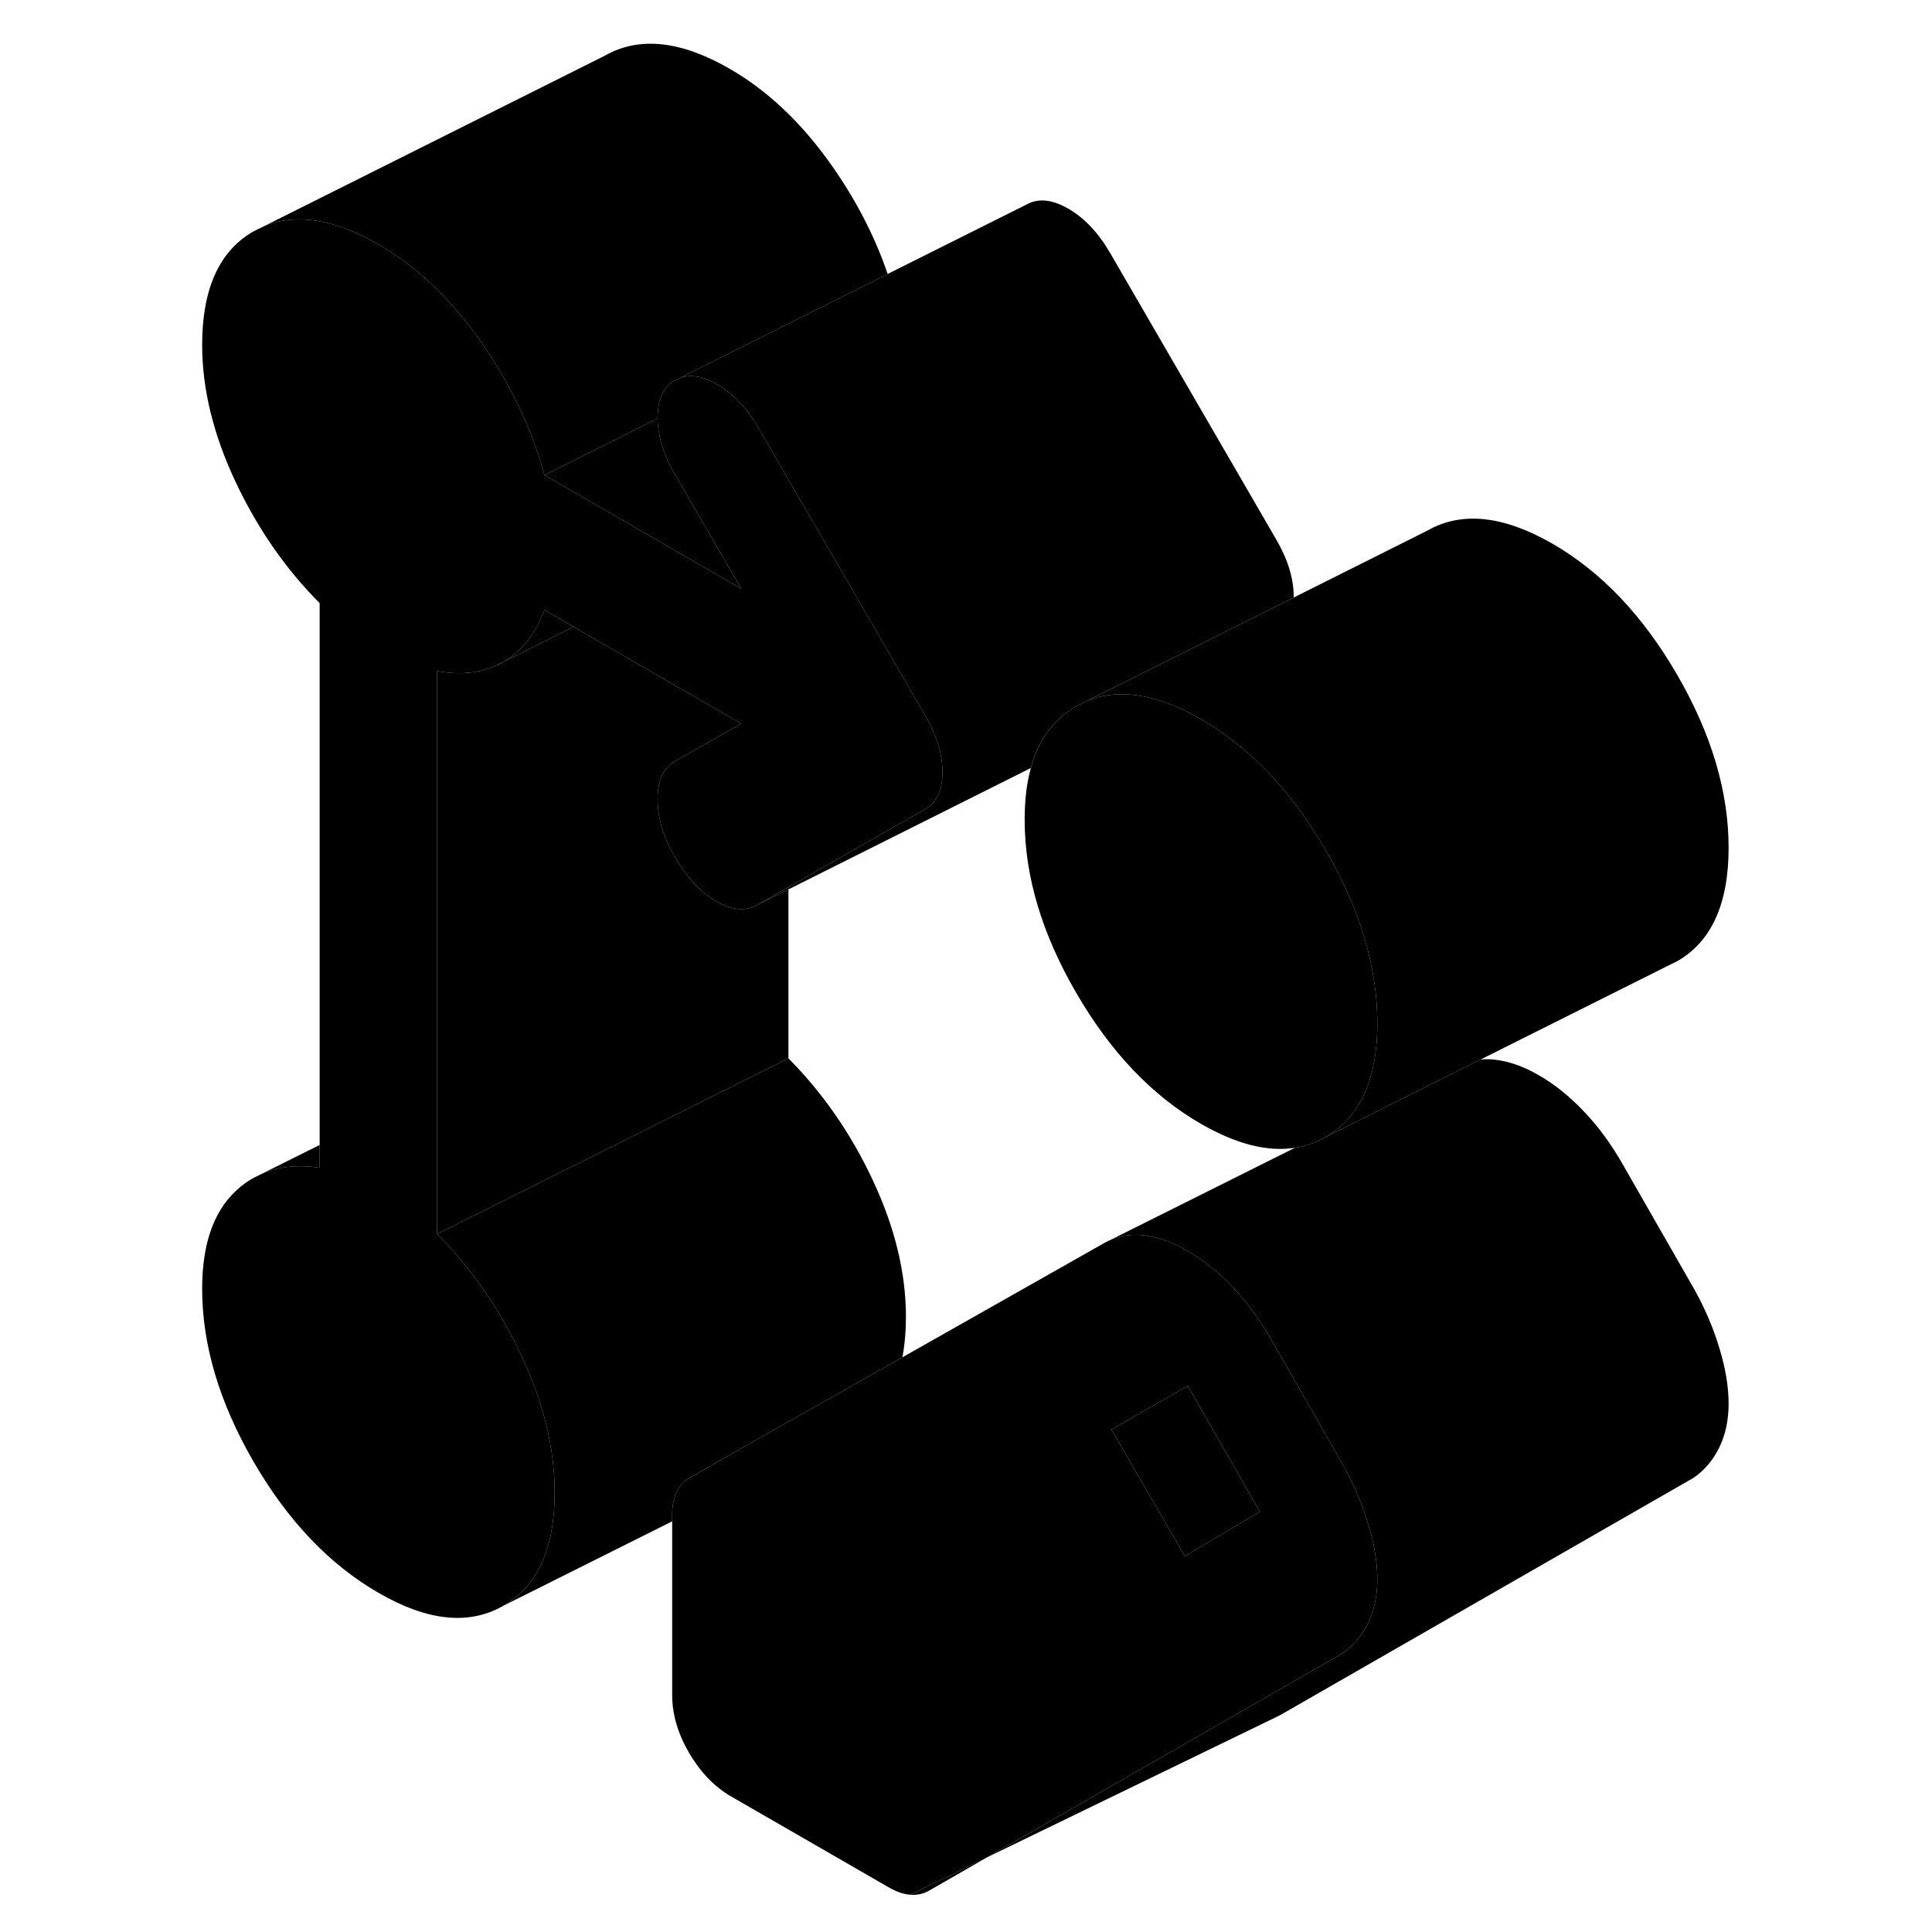 <svg width="24" height="24" viewBox="0 0 91 110" class="pr-icon-iso-duotone-secondary" xmlns="http://www.w3.org/2000/svg" stroke-width="1px" stroke-linecap="round" stroke-linejoin="round">
    <path d="M42.319 107.879C42.709 107.909 43.069 107.839 43.409 107.639L46.649 105.779L42.319 107.879Z" class="pr-icon-iso-duotone-primary-stroke" stroke-linejoin="round"/>
    <path d="M68.92 58.269C68.92 60.839 68.28 62.739 67.01 63.959C66.71 64.259 66.37 64.509 65.99 64.729C65.44 65.049 64.85 65.259 64.23 65.349C62.67 65.599 60.88 65.139 58.88 63.989C56.09 62.379 53.72 59.889 51.77 56.519C49.82 53.159 48.84 49.879 48.84 46.679C48.84 45.579 48.95 44.599 49.19 43.739C49.5 42.579 50.02 41.659 50.76 40.969C51.06 40.679 51.4 40.419 51.77 40.209L52.38 39.909C53.6 39.409 54.97 39.399 56.5 39.879C57.25 40.109 58.05 40.469 58.88 40.949C61.67 42.559 64.04 45.049 65.99 48.419C67.94 51.779 68.92 55.069 68.92 58.269Z" class="pr-icon-iso-duotone-primary-stroke" stroke-linejoin="round"/>
    <path d="M33.62 51.519L35.39 50.639V50.509L33.62 51.519Z" class="pr-icon-iso-duotone-primary-stroke" stroke-linejoin="round"/>
    <path d="M64.159 33.969V34.019L52.379 39.909L51.769 40.209C51.399 40.419 51.059 40.679 50.759 40.969C50.019 41.659 49.499 42.579 49.189 43.729L35.389 50.639V50.509L43.159 46.079C43.829 45.699 44.159 44.999 44.159 43.969C44.159 42.939 43.829 41.859 43.159 40.709L36.409 29.059L35.959 28.289L33.709 24.409C33.099 23.349 32.369 22.549 31.549 22.019C31.469 21.969 31.399 21.919 31.319 21.879C30.499 21.399 29.779 21.289 29.149 21.549L41.039 15.599L48.939 11.649C49.609 11.269 50.399 11.349 51.319 11.879C52.239 12.409 53.039 13.249 53.709 14.409L63.159 30.709C63.829 31.859 64.159 32.949 64.159 33.969Z" class="pr-icon-iso-duotone-primary-stroke" stroke-linejoin="round"/>
    <path d="M35.39 50.639V60.259L22.37 66.769L15.39 70.259V38.209C15.83 38.289 16.25 38.329 16.65 38.329C16.84 38.329 17.03 38.329 17.21 38.299C17.4 38.279 17.58 38.259 17.75 38.219C17.93 38.179 18.1 38.139 18.26 38.079C18.34 38.049 18.43 38.029 18.51 37.989C18.59 37.969 18.67 37.929 18.75 37.889C18.89 37.839 19.02 37.769 19.15 37.689L23.16 35.689L28.7 38.889L32.7 41.199L28.94 43.339C28.86 43.389 28.78 43.439 28.7 43.499C28.19 43.909 27.94 44.569 27.94 45.499C27.94 46.429 28.19 47.379 28.7 48.379C28.78 48.519 28.86 48.669 28.94 48.809C29.61 49.969 30.39 50.799 31.28 51.319C32.17 51.829 32.95 51.899 33.62 51.519L35.39 50.639Z" class="pr-icon-iso-duotone-primary-stroke" stroke-linejoin="round"/>
    <path d="M23.159 35.689L19.149 37.689C20.209 37.089 20.989 36.099 21.499 34.729L23.159 35.689Z" class="pr-icon-iso-duotone-primary-stroke" stroke-linejoin="round"/>
    <path d="M44.16 43.969C44.16 44.999 43.83 45.699 43.16 46.079L35.39 50.509L33.62 51.519C32.95 51.899 32.17 51.829 31.28 51.319C30.39 50.799 29.61 49.969 28.94 48.809C28.86 48.669 28.78 48.519 28.7 48.379C28.19 47.379 27.94 46.419 27.94 45.499C27.94 44.579 28.19 43.909 28.7 43.499C28.78 43.439 28.86 43.389 28.94 43.339L32.7 41.199L28.7 38.889L23.16 35.689L21.5 34.729C20.99 36.099 20.21 37.089 19.15 37.689L18.75 37.889C18.67 37.929 18.59 37.959 18.51 37.989C18.43 38.029 18.34 38.049 18.26 38.079C18.1 38.139 17.93 38.179 17.75 38.219C17.58 38.259 17.4 38.279 17.21 38.299C17.03 38.319 16.84 38.329 16.65 38.329C16.25 38.329 15.83 38.289 15.39 38.209V70.259C17.34 72.219 18.95 74.539 20.2 77.209C21.45 79.889 22.08 82.469 22.08 84.969C22.08 88.169 21.11 90.319 19.15 91.429C17.2 92.549 14.83 92.299 12.05 90.689C9.26 89.079 6.89 86.589 4.94 83.229C2.99 79.859 2.01 76.579 2.01 73.379C2.01 70.879 2.64 69.039 3.89 67.839C4.27 67.479 4.68 67.179 5.13 66.969L5.35 66.859C6.32 66.419 7.44 66.299 8.7 66.489V34.339C6.75 32.389 5.15 30.069 3.89 27.389C2.64 24.719 2.01 22.129 2.01 19.639C2.01 16.439 2.99 14.279 4.94 13.169L5.55 12.869C7.38 12.129 9.54 12.469 12.05 13.919C14.22 15.169 16.16 17.009 17.86 19.429C19.56 21.849 20.77 24.389 21.5 27.049L28.7 31.209L30.28 32.119L32.7 33.519L31.53 31.499L28.94 27.029C28.86 26.889 28.78 26.739 28.7 26.599C28.21 25.619 27.95 24.699 27.94 23.829V23.759C27.94 23.689 27.94 23.619 27.95 23.549C27.99 22.639 28.32 21.999 28.94 21.649L29.15 21.549C29.78 21.289 30.5 21.399 31.32 21.879C31.4 21.919 31.47 21.969 31.55 22.019C32.37 22.549 33.1 23.349 33.71 24.409L35.96 28.289L36.41 29.059L43.16 40.709C43.83 41.859 44.16 42.949 44.16 43.969Z" class="pr-icon-iso-duotone-primary-stroke" stroke-linejoin="round"/>
    <path d="M68.409 86.809C68.079 85.689 67.609 84.569 66.99 83.449L62.889 76.289C62.23 75.129 61.489 74.129 60.679 73.279C59.87 72.429 59.02 71.739 58.13 71.229C57.489 70.849 56.87 70.599 56.27 70.459C56.029 70.399 55.809 70.359 55.58 70.329C54.77 70.249 54.029 70.399 53.359 70.779L41.88 77.279L34.13 81.659L29.779 84.129C29.439 84.319 29.189 84.589 29.02 84.939C28.86 85.299 28.77 85.729 28.77 86.239V96.509C28.77 97.599 29.09 98.689 29.73 99.799C30.38 100.899 31.169 101.729 32.12 102.279L41.069 107.439C41.51 107.699 41.929 107.849 42.319 107.879L46.65 105.779L46.679 105.759L61.13 97.469L66.909 94.149C67.519 93.739 68.01 93.169 68.37 92.449C68.73 91.729 68.92 90.889 68.92 89.929C68.92 88.969 68.749 87.929 68.409 86.809ZM57.959 88.599L53.779 81.389L58.13 78.909L62.23 86.069L57.959 88.599Z" class="pr-icon-iso-duotone-primary-stroke" stroke-linejoin="round"/>
    <path d="M62.229 86.069L57.959 88.599L53.779 81.389L58.129 78.909L62.229 86.069Z" class="pr-icon-iso-duotone-primary-stroke" stroke-linejoin="round"/>
    <path d="M88.92 79.929C88.92 80.889 88.73 81.729 88.37 82.449C88.01 83.169 87.52 83.739 86.91 84.149L63.41 97.639L63.15 97.769L46.68 105.759L61.13 97.469L66.91 94.149C67.52 93.739 68.01 93.169 68.37 92.449C68.73 91.729 68.92 90.889 68.92 89.929C68.92 88.969 68.75 87.929 68.41 86.809C68.08 85.689 67.61 84.569 66.99 83.449L62.89 76.289C62.23 75.129 61.49 74.129 60.68 73.279C59.87 72.429 59.02 71.739 58.13 71.229C57.49 70.849 56.87 70.599 56.27 70.459C56.03 70.399 55.81 70.359 55.58 70.329C54.77 70.249 54.03 70.399 53.36 70.779L64.23 65.349C64.85 65.259 65.44 65.049 65.99 64.729L69.35 63.049L74.78 60.329H74.79C75.05 60.299 75.31 60.299 75.58 60.329C76.39 60.419 77.24 60.709 78.13 61.229C79.02 61.739 79.87 62.429 80.68 63.279C81.49 64.129 82.23 65.129 82.89 66.289L86.99 73.449C87.61 74.569 88.08 75.689 88.41 76.809C88.75 77.929 88.92 78.969 88.92 79.929Z" class="pr-icon-iso-duotone-primary-stroke" stroke-linejoin="round"/>
    <path d="M32.7 33.519L30.28 32.119L28.7 31.209L21.5 27.049L27.94 23.829C27.95 24.699 28.21 25.619 28.7 26.599C28.78 26.739 28.86 26.889 28.94 27.029L31.53 31.499L32.7 33.519Z" class="pr-icon-iso-duotone-primary-stroke" stroke-linejoin="round"/>
    <path d="M41.04 15.599L29.15 21.549L28.94 21.649C28.32 21.999 27.99 22.639 27.95 23.549C27.94 23.619 27.94 23.689 27.94 23.759V23.829L21.5 27.049C20.77 24.389 19.56 21.849 17.86 19.429C16.16 17.009 14.22 15.169 12.05 13.919C9.54 12.469 7.38 12.129 5.55 12.869L24.94 3.169C26.89 2.059 29.26 2.309 32.05 3.919C34.22 5.169 36.16 7.009 37.86 9.429C39.25 11.409 40.31 13.459 41.04 15.599Z" class="pr-icon-iso-duotone-primary-stroke" stroke-linejoin="round"/>
    <path d="M8.7 65.189V66.489C7.44 66.299 6.32 66.419 5.35 66.859L8.7 65.189Z" class="pr-icon-iso-duotone-primary-stroke" stroke-linejoin="round"/>
    <path d="M42.08 74.969C42.08 75.809 42.01 76.579 41.88 77.279L34.13 81.659L29.78 84.129C29.44 84.319 29.19 84.589 29.02 84.939C28.86 85.299 28.77 85.729 28.77 86.239V86.619L19.15 91.429C21.11 90.319 22.08 88.169 22.08 84.969C22.08 82.469 21.45 79.889 20.2 77.209C18.95 74.539 17.34 72.219 15.39 70.259L22.37 66.769L35.39 60.259C37.34 62.219 38.95 64.539 40.2 67.209C41.45 69.889 42.08 72.469 42.08 74.969Z" class="pr-icon-iso-duotone-primary-stroke" stroke-linejoin="round"/>
    <path d="M88.92 48.269C88.92 51.459 87.94 53.619 85.99 54.729L85.38 55.029L74.79 60.329H74.78L69.35 63.049L65.99 64.729C66.37 64.509 66.71 64.259 67.01 63.959C68.28 62.739 68.92 60.839 68.92 58.269C68.92 55.069 67.94 51.779 65.99 48.419C64.04 45.049 61.67 42.559 58.88 40.949C58.05 40.469 57.25 40.109 56.5 39.879C54.97 39.399 53.6 39.409 52.38 39.909L64.16 34.019L71.77 30.209C73.72 29.099 76.09 29.349 78.88 30.949C81.67 32.559 84.04 35.049 85.99 38.419C87.94 41.779 88.92 45.069 88.92 48.269Z" class="pr-icon-iso-duotone-primary-stroke" stroke-linejoin="round"/>
</svg>